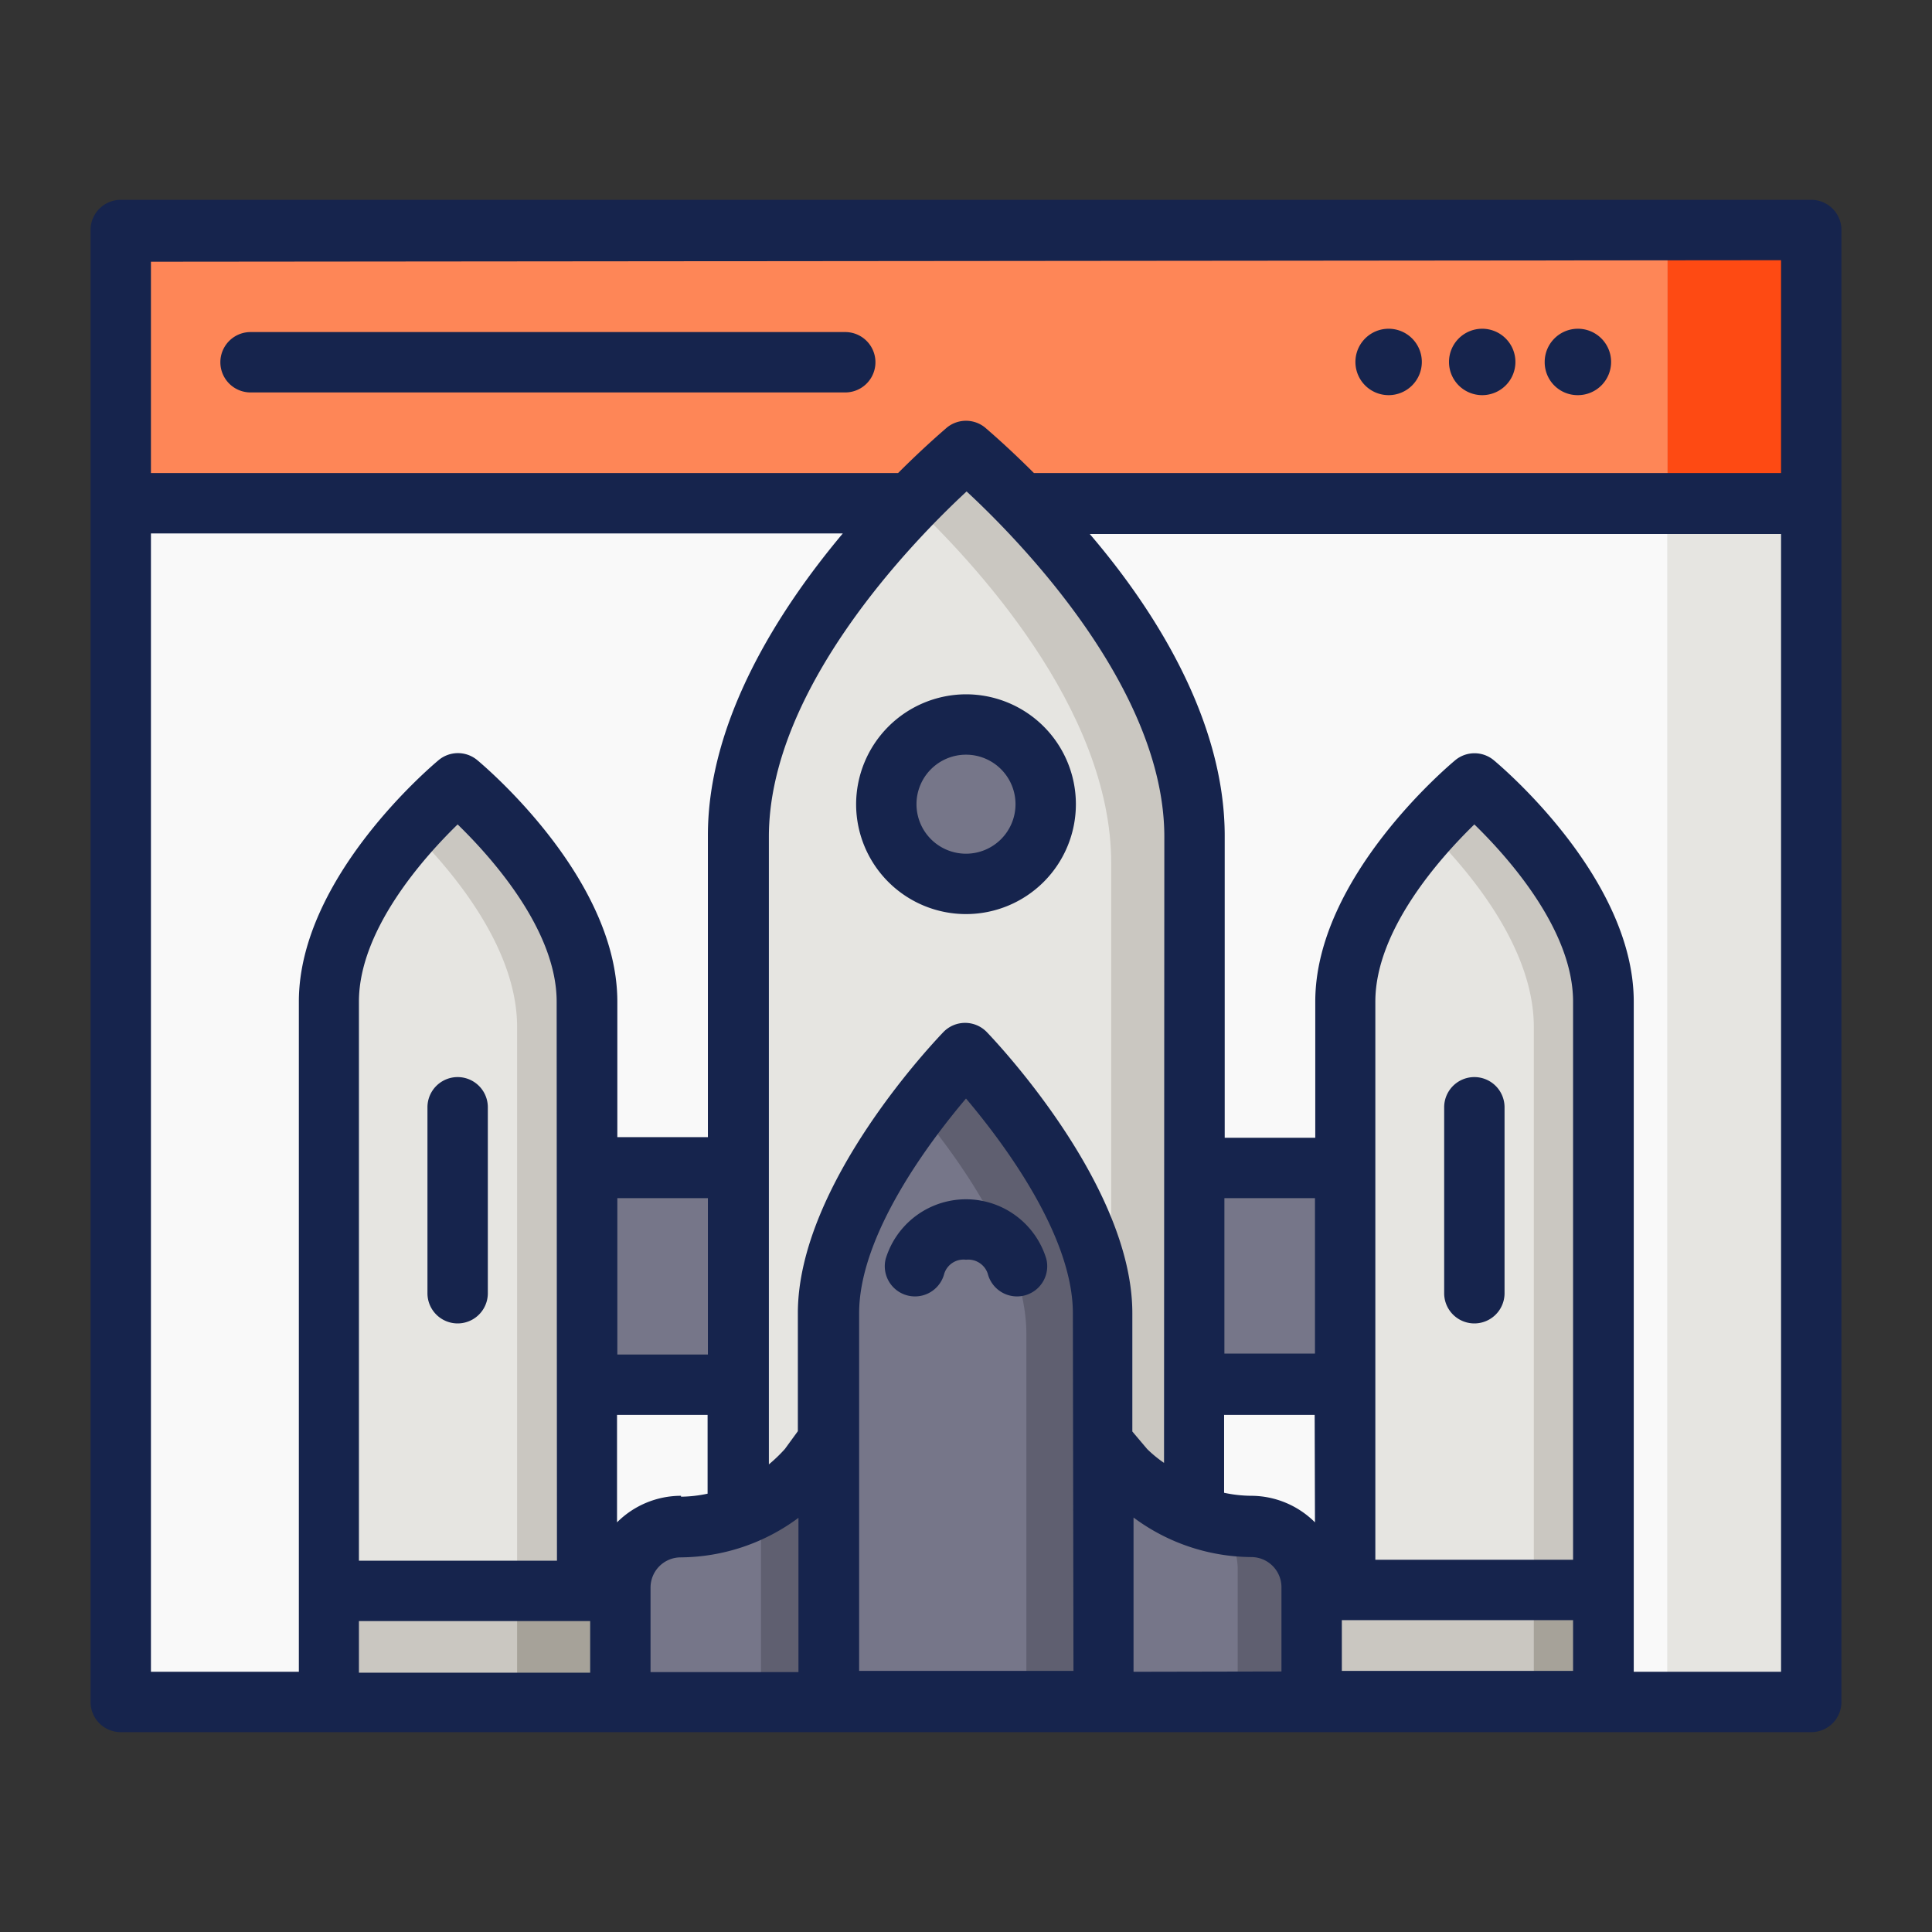 <svg xmlns="http://www.w3.org/2000/svg" viewBox="0 0 64 64" id="online-space"><rect x="0" y="0" width="64" height="64" fill="#333333" stroke="none"/><path fill="#f9f9f9" d="M4 7.61h56v48.77H4Z"></path><path fill="#fe8657" d="M4 7.61v9.06h56V7.61Z"></path><path fill="#767689" d="M46.55 38.44h-9.09v8h9.09Z"></path><path fill="#e6e5e1" d="M44.56 52.7V33.18c0-3.7 4.28-7.23 4.28-7.23s4.27 3.53 4.27 7.23V52.7Z"></path><path fill="#cac7c1" d="M48.84 26a16.69 16.69 0 0 0-1.52 1.51c1.23 1.22 3.49 3.81 3.49 6.51V52.7h2.3V33.18c0-3.7-4.27-7.18-4.27-7.18Z"></path><path fill="#767689" d="M16.53 38.44h10.93v8H16.53Z"></path><path fill="#cac7c1" d="M43.73 52.7h9.38v3.68h-9.38Z"></path><path fill="#a6a299" d="M50.81 52.7h2.3v3.68h-2.3Z"></path><path fill="#e6e5e1" d="M10.89 52.7V33.18c0-3.7 4.27-7.23 4.27-7.23s4.28 3.53 4.28 7.23V52.7Z"></path><path fill="#cac7c1" d="M15.16 26a18.38 18.38 0 0 0-1.52 1.51c1.23 1.22 3.49 3.81 3.49 6.51V52.7h2.31V33.18c0-3.7-4.28-7.18-4.28-7.18zm-4.27 26.7h8.55v3.68h-8.55z"></path><path fill="#a6a299" d="M17.13 52.7h3.13v3.68h-3.13Z"></path><path fill="#e6e5e1" d="M24.45 52V27.72c0-6.54 7.55-12.78 7.55-12.78s7.55 6.24 7.55 12.78V52Z"></path><path fill="#767689" d="M34.64 26.65A2.64 2.64 0 1 1 32 24a2.64 2.64 0 0 1 2.64 2.65Z"></path><path fill="#cac7c1" d="M32 14.94s-.78.67-1.81 1.72c2 1.89 6.62 6.79 6.62 11.93V52h2.74V27.72c0-6.54-7.55-12.78-7.55-12.78Z"></path><path fill="#767689" d="M36.36 56.38H43v-4a1.93 1.93 0 0 0-1.93-1.93 5.21 5.21 0 0 1-4-1.87l-.69-.82h-8.74l-.69.82a5.21 5.21 0 0 1-4 1.87A1.93 1.93 0 0 0 21 52.36v4h15.36Z"></path><path fill="#767689" d="M30.36 56.39h-2.82v-13c0-3.86 4.46-8.46 4.46-8.46s4.46 4.6 4.46 8.46v13h-6.1Z"></path><path fill="#5f5f70" d="M32 34.88s-.72.76-1.58 1.89c1.3 1.56 3.58 4.67 3.58 7.43v12.18h2.48v-13c0-3.86-4.46-8.46-4.46-8.46zm-4.36 12.86-.69.82a5.21 5.21 0 0 1-1.74 1.35v6.47h2.43zm12.5 2.6a2 2 0 0 1 .86 1.58v4.46h2v-4a1.93 1.93 0 0 0-1.93-1.93 4.7 4.7 0 0 1-.92-.09z"></path><path fill="#e6e5e1" d="M55.23 7.61H60v48.77h-4.77Z"></path><path fill="#fe4a13" d="M55.23 7.61v9.06H60V7.61Z"></path><path fill="#16244d" d="M60 6.62H4a1 1 0 0 0-1 1v48.76a1 1 0 0 0 1 1h56a1 1 0 0 0 1-1V7.62a1 1 0 0 0-1-1Zm-1 2v7.05H34.25c-.88-.88-1.52-1.42-1.61-1.5a1 1 0 0 0-1.28 0c-.09.08-.73.62-1.61 1.5H5v-7ZM44.45 53.67h7.66v1.68h-7.66Zm7.66-2h-6.55V33.18c0-2.38 2.17-4.79 3.28-5.87 1.11 1.08 3.27 3.49 3.27 5.87Zm-8.55-1.24a3 3 0 0 0-2.12-.88 4.41 4.41 0 0 1-.89-.1v-2.58h3Zm0-5.59h-3v-5.15h3Zm-5 3.62A4.1 4.1 0 0 1 38 48l-.49-.58V43.5c0-4.29-4.63-9.11-4.82-9.31a1 1 0 0 0-1.44 0c-.19.2-4.82 5-4.82 9.31v3.91L26 48a5.09 5.09 0 0 1-.53.51V27.72c0-4.91 4.79-9.81 6.55-11.44 1.76 1.63 6.55 6.53 6.55 11.44Zm-3 6.89h-7.1V43.5c0-2.59 2.33-5.68 3.54-7.11 1.21 1.43 3.54 4.52 3.54 7.11Zm-13-5.8a3 3 0 0 0-2.12.88v-3.56h3v2.61a4.41 4.41 0 0 1-.88.1ZM11.89 53.7h7.66v1.71h-7.66Zm11.56-8.83h-3v-5.18h3Zm-5 6.83h-6.56V33.18c0-2.38 2.16-4.79 3.27-5.87 1.11 1.08 3.28 3.49 3.28 5.87ZM5 17.67h22.92c-2.14 2.55-4.47 6.21-4.47 10v10h-3v-4.49c0-4.12-4.45-7.84-4.64-8a1 1 0 0 0-1.28 0c-.19.16-4.63 3.88-4.63 8v22.2H5Zm16.55 34.92a1 1 0 0 1 1-1 6.61 6.61 0 0 0 3.9-1.31v5.11h-4.9Zm16 2.79v-5.11a6.6 6.6 0 0 0 3.9 1.31 1 1 0 0 1 1 1v2.79Zm16.57 0v-22.2c0-4.12-4.45-7.84-4.64-8a1 1 0 0 0-1.27 0c-.19.16-4.64 3.88-4.64 8v4.51h-3v-10c0-3.84-2.33-7.5-4.47-10H59v37.69Z"></path><path fill="#16244d" d="M8.3 13H28a1 1 0 0 0 0-2H8.3a1 1 0 0 0 0 2zm21.04 28.7a1 1 0 0 0 1.94.49.67.67 0 0 1 .72-.46.68.68 0 0 1 .72.46 1 1 0 0 0 1.94-.49 2.78 2.78 0 0 0-5.32 0zm-.98-15.05A3.64 3.64 0 1 0 32 23a3.65 3.65 0 0 0-3.64 3.65zm5.28 0A1.64 1.64 0 1 1 32 25a1.64 1.64 0 0 1 1.64 1.65zm18.63-13.56a1.1 1.1 0 1 0-1.1-1.1 1.09 1.09 0 0 0 1.1 1.1zm-3.16 0A1.1 1.1 0 1 0 48 12a1.1 1.1 0 0 0 1.11 1.09zm-3.11 0a1.1 1.1 0 1 0-1.1-1.1 1.1 1.1 0 0 0 1.1 1.1zM14.16 36.68v6.16a1 1 0 0 0 2 0v-6.16a1 1 0 0 0-2 0zm33.68 0v6.16a1 1 0 0 0 2 0v-6.16a1 1 0 0 0-2 0z"></path></svg>